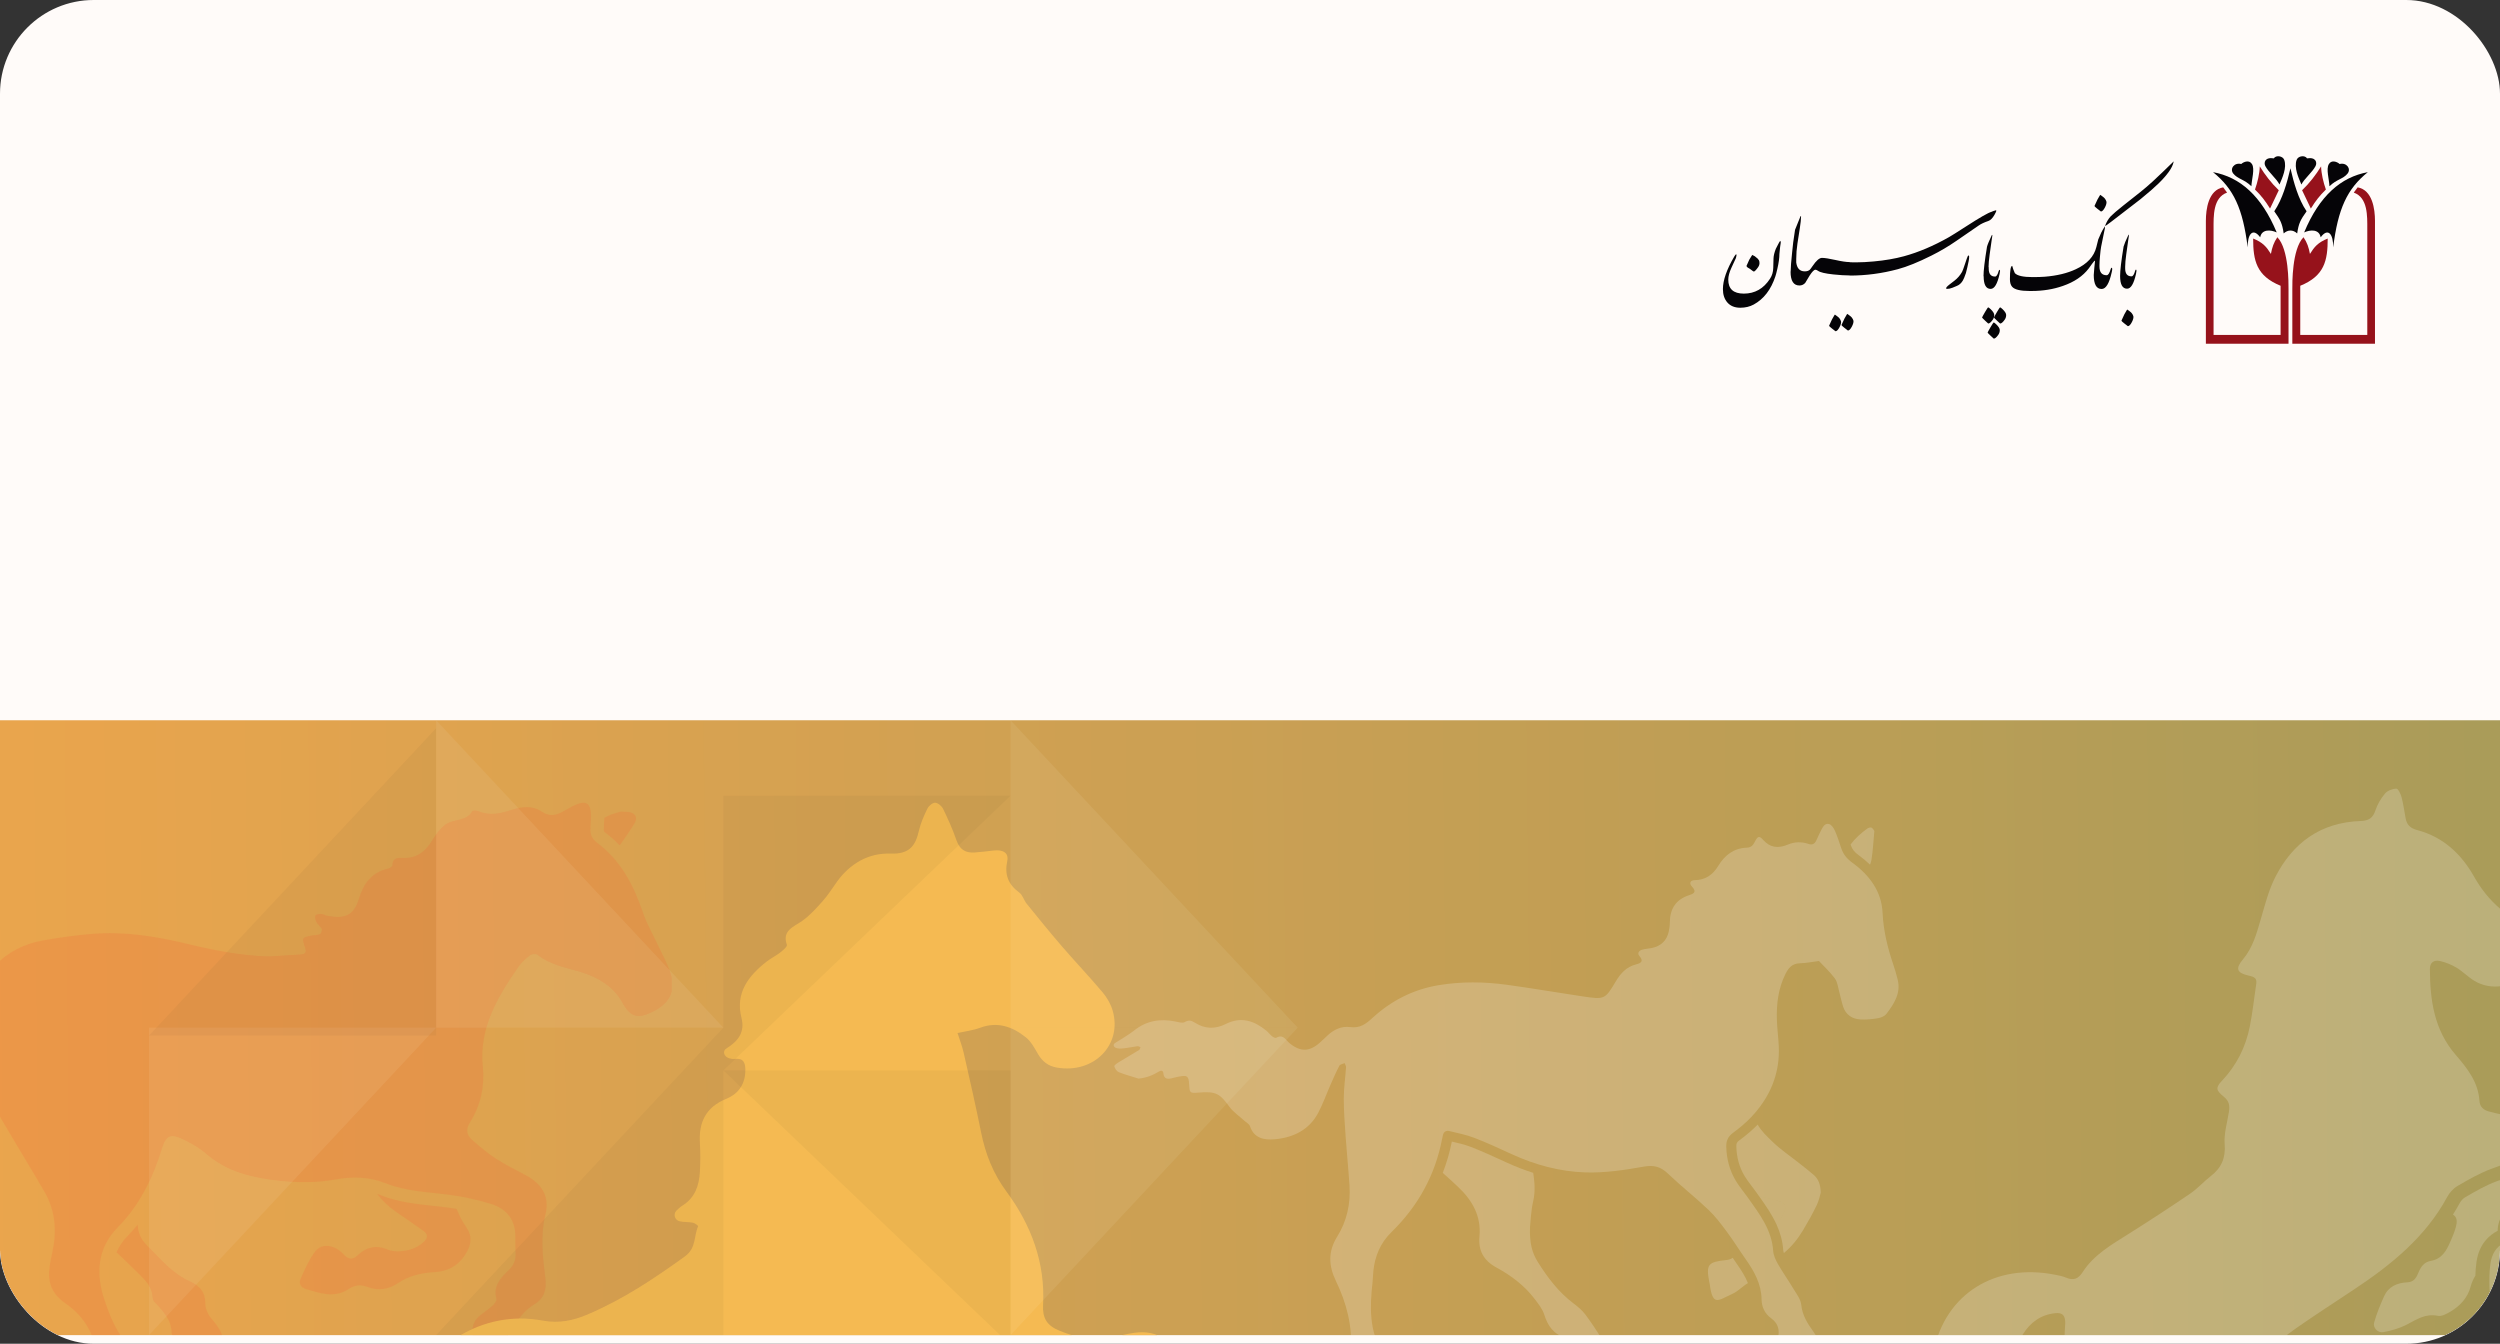 <svg width="320" height="172" viewBox="0 0 320 172" fill="none" xmlns="http://www.w3.org/2000/svg">
<rect x="0" y="0" width="320" height="172" fill="#333333" stroke="none"/>
<g clip-path="url(#clip0_5110_21208)">
<rect width="320" height="172" rx="12" fill="#FFFBF9"/>
<g opacity="0.9">
<mask id="mask0_5110_21208" style="mask-type:alpha" maskUnits="userSpaceOnUse" x="-29" y="-43" width="378" height="226">
<rect x="-29" y="-43" width="377.024" height="226" fill="#D9D9D9"/>
</mask>
<g mask="url(#mask0_5110_21208)">
<path d="M-17.689 92.196H336.713V163.352C336.713 167.517 333.337 170.893 329.172 170.893H-10.149C-14.313 170.893 -17.689 167.517 -17.689 163.352V92.196Z" fill="url(#paint0_linear_5110_21208)"/>
</g>
<g clip-path="url(#clip1_5110_21208)">
<path d="M55.412 154.342C56.031 154.409 56.65 154.475 57.265 154.556C57.66 154.608 58.052 154.67 58.443 154.737C58.569 155.034 58.703 155.328 58.837 155.621C59.093 156.182 59.439 156.709 59.78 157.231C60.438 158.238 60.327 159.206 59.773 160.224C58.883 161.854 57.509 162.731 55.604 162.835C53.919 162.927 52.334 163.306 50.938 164.247C49.712 165.074 48.381 165.248 47.014 164.726C46.139 164.392 45.369 164.502 44.666 164.974C42.817 166.215 40.984 165.536 39.148 165.002C38.516 164.818 38.227 164.269 38.449 163.757C38.969 162.555 39.508 161.327 40.278 160.268C40.994 159.284 42.15 159.248 43.216 159.909C43.521 160.097 43.795 160.346 44.039 160.605C44.554 161.154 45.1 161.303 45.687 160.745C46.848 159.635 48.135 159.276 49.688 159.971C50.09 160.15 50.583 160.14 50.815 160.179C52.285 160.15 53.379 159.765 54.278 158.923C54.762 158.47 54.78 157.98 54.239 157.589C53.067 156.74 51.861 155.933 50.67 155.107C49.715 154.444 48.924 153.674 48.262 152.82C48.419 152.872 48.577 152.919 48.731 152.982C50.937 153.863 53.212 154.107 55.412 154.342Z" fill="#F25920" fill-opacity="0.22"/>
<path d="M17.621 156.755C17.657 157.774 18.064 158.667 18.806 159.407C20.512 161.105 22.034 163.009 24.363 164.037C25.531 164.552 26.283 165.427 26.273 166.699C26.264 167.655 26.69 168.368 27.294 169.059C27.645 169.461 27.949 169.909 28.209 170.368C28.694 171.227 28.395 171.89 27.387 172.172C25.804 172.615 24.289 172.347 22.875 171.603C22.497 171.404 21.977 170.996 21.973 170.679C21.953 168.95 20.886 167.812 19.771 166.661C19.603 166.487 19.535 166.177 19.517 165.923C19.425 164.676 18.579 163.859 17.752 163.037C16.82 162.11 15.876 161.195 14.916 160.295C15.235 159.536 15.71 158.834 16.348 158.188C16.794 157.736 17.213 157.252 17.621 156.755Z" fill="#F25920" fill-opacity="0.22"/>
<path d="M77.461 106.567C77.328 106.468 77.265 106.408 77.288 106.136C77.298 106.012 77.301 105.883 77.302 105.755C77.302 105.709 77.301 105.664 77.305 105.618C77.333 105.307 77.353 104.995 77.359 104.688C77.482 104.613 77.611 104.539 77.757 104.466C78.391 104.145 79.121 103.999 79.486 103.878C80.036 103.908 80.22 103.911 80.403 103.93C81.314 104.026 81.68 104.639 81.213 105.408C80.659 106.319 80.034 107.191 79.425 108.072C79.39 108.122 79.354 108.164 79.316 108.201C78.76 107.626 78.145 107.077 77.461 106.567Z" fill="#F25920" fill-opacity="0.22"/>
<path d="M34.387 122.422C30.858 122.314 27.427 121.652 24.034 120.826C19.992 119.843 15.916 119.192 11.738 119.539C9.636 119.714 7.537 120.006 5.464 120.382C3.052 120.82 0.929 121.886 -0.7 123.672C-1.583 124.642 -2.467 125.042 -3.819 124.583C-7.101 123.469 -10.247 125.579 -11.321 127.991C-11.826 129.125 -12.417 130.224 -12.945 131.348C-13.645 132.837 -14.637 134.034 -16.2 134.808C-17.269 135.337 -17.34 135.49 -16.725 136.379C-16.187 137.157 -16.247 137.847 -16.495 138.622C-17.454 141.625 -19.916 143.389 -23.276 143.498C-24.234 143.53 -25.278 143.065 -26.066 144.125C-26.243 144.364 -27.157 144.326 -27.584 144.127C-28.485 143.706 -29.297 143.106 -30.132 142.559C-30.722 142.172 -31.245 141.534 -32.014 142.33C-32.1 142.419 -32.511 142.288 -32.729 142.181C-34.283 141.419 -34.409 141.484 -34.599 143.048C-34.824 144.893 -34.367 146.533 -33.15 147.993C-31.184 150.35 -28.656 151.865 -25.638 152.658C-24.777 152.885 -23.864 152.838 -23.167 153.624C-22.641 154.218 -21.75 154.018 -21.108 153.67C-19.674 152.892 -18.202 152.131 -16.92 151.152C-14.966 149.661 -13.389 147.814 -12.17 145.704C-11.914 145.262 -11.694 144.675 -10.966 144.861C-9.936 145.126 -9.446 144.546 -9.003 143.813C-7.587 141.468 -6.988 138.912 -6.898 136.238C-6.847 134.742 -6.919 133.242 -6.888 131.745C-6.875 131.136 -6.82 130.502 -6.63 129.926C-6.36 129.108 -5.712 128.647 -4.782 128.57C-4.143 128.517 -3.701 128.846 -3.702 129.443C-3.703 129.618 -3.688 129.802 -3.735 129.968C-4.552 132.866 -3.705 135.586 -2.567 138.193C-1.686 140.213 -0.479 142.107 0.639 144.027C2.297 146.873 4.036 149.676 5.681 152.527C7.079 154.948 7.295 157.544 6.71 160.224C6.578 160.826 6.455 161.432 6.363 162.042C6.062 164.013 6.536 165.555 8.387 166.839C10.962 168.625 12.362 171.182 12.378 174.308C12.383 175.255 12.651 176.094 13.525 176.57C14.559 177.135 14.73 177.965 14.783 179.004C14.864 180.63 15.438 181.219 17.1 181.395C18.279 181.52 19.496 181.505 20.676 181.379C21.815 181.258 22.288 180.375 21.738 179.461C20.732 177.787 19.519 176.222 18.986 174.312C18.922 174.085 18.675 173.855 18.449 173.73C15.497 172.104 14.318 169.179 13.386 166.431C12.305 163.241 12.318 159.893 15.106 157.066C17.866 154.267 19.541 150.826 20.685 147.142C21.271 145.254 21.824 145.027 23.631 145.928C24.604 146.413 25.582 146.971 26.384 147.676C29.047 150.017 32.326 150.759 35.749 151.136C38.135 151.399 40.534 151.408 42.907 150.98C45.121 150.583 47.246 150.617 49.39 151.472C51.964 152.5 54.765 152.575 57.499 152.936C59.308 153.175 61.118 153.57 62.855 154.11C64.896 154.744 65.986 156.19 65.961 158.312C65.952 159.017 65.963 159.723 65.994 160.426C66.029 161.264 65.766 161.941 65.126 162.556C64.078 163.564 63.087 164.622 63.544 166.266C63.608 166.498 63.292 166.902 63.048 167.121C62.514 167.602 61.895 167.995 61.346 168.461C60.68 169.024 60.42 169.766 60.494 170.603C60.59 171.679 60.767 172.87 61.88 173.306C63.083 173.777 63.599 172.553 64.233 171.878C64.842 171.229 65.306 170.45 65.796 169.705C66.487 168.654 67.213 167.663 68.355 166.984C69.667 166.205 69.987 165.103 69.804 163.588C69.477 160.897 69.144 158.19 69.822 155.456C70.38 153.199 69.402 151.536 67.293 150.421C66.004 149.739 64.69 149.088 63.474 148.3C62.416 147.614 61.447 146.788 60.496 145.962C59.745 145.31 59.569 144.603 60.175 143.641C61.544 141.467 62.058 139.031 61.806 136.525C61.313 131.609 63.673 127.661 66.328 123.798C66.725 123.219 67.286 122.721 67.85 122.278C68.059 122.115 68.623 122.076 68.81 122.226C70.503 123.579 72.581 123.871 74.584 124.51C76.576 125.145 78.55 126.304 79.655 128.338C80.699 130.261 81.687 130.474 83.672 129.451C85.763 128.373 86.528 126.815 85.846 124.603C85.487 123.433 84.857 122.338 84.335 121.215C83.664 119.772 82.838 118.379 82.329 116.887C81.135 113.39 79.528 110.181 76.411 107.857C75.774 107.382 75.521 106.762 75.585 106.005C75.599 105.83 75.587 105.652 75.603 105.477C75.89 102.311 74.947 102.182 72.445 103.66C71.338 104.314 70.501 104.65 69.275 103.837C68.176 103.108 66.808 103.228 65.535 103.645C64.119 104.11 62.709 104.452 61.236 103.828C61.009 103.732 60.52 103.71 60.463 103.812C59.696 105.194 57.954 104.771 56.935 105.596C56.325 106.09 55.811 106.747 55.414 107.419C54.534 108.91 53.401 109.928 51.481 109.81C50.746 109.765 50.218 109.92 50.224 110.791C50.225 110.929 49.839 111.139 49.6 111.198C47.469 111.721 46.515 113.162 45.923 115.085C45.287 117.151 44.173 117.648 41.913 117.225C41.645 117.174 41.395 116.997 41.131 116.981C40.877 116.967 40.506 117.012 40.389 117.17C40.271 117.327 40.353 117.674 40.443 117.903C40.538 118.142 40.746 118.341 40.905 118.556C41.011 118.7 41.211 118.846 41.205 118.984C41.194 119.193 41.092 119.514 40.937 119.575C40.608 119.706 40.216 119.681 39.857 119.754C38.66 119.998 38.627 120.015 39.037 121.292C39.214 121.842 39.149 122.123 38.518 122.164C37.141 122.251 35.764 122.336 34.387 122.422Z" fill="#F25920" fill-opacity="0.22"/>
</g>
<g clip-path="url(#clip2_5110_21208)">
<path d="M228.365 155.146C228.119 155.752 227.79 156.28 227.404 156.753C226.813 155.45 225.995 154.282 225.182 153.14C226.039 153.33 226.902 153.499 227.738 153.752C228.534 153.994 228.669 154.394 228.365 155.146Z" fill="white" fill-opacity="0.2"/>
<path d="M185.857 146.129C186.702 146.326 187.501 146.511 188.235 146.793C189.687 147.352 191.146 148.023 192.555 148.671L192.909 148.834C194.023 149.345 195.138 149.772 196.251 150.126C196.429 151.316 196.536 152.506 196.25 153.736C195.952 155.026 195.919 156.371 195.842 157.041C195.758 159.064 196.101 160.354 196.826 161.514C198.079 163.519 199.496 165.405 201.449 166.87C201.991 167.276 202.525 167.732 202.924 168.26C203.69 169.28 204.39 170.349 205.052 171.435C205.434 172.062 205.739 172.744 205.986 173.432C206.208 174.049 206.512 174.771 205.931 175.317C205.324 175.885 204.517 175.723 203.753 175.567C202.778 175.369 202.123 174.861 201.89 173.908C201.779 173.455 201.647 173.006 201.551 172.55C201.419 171.919 201.124 171.43 200.434 171.24C198.855 170.807 198.119 169.711 197.664 168.27C197.433 167.536 196.896 166.87 196.41 166.234C195.119 164.543 193.424 163.264 191.541 162.241C189.887 161.341 189.204 160.045 189.372 158.275C189.62 155.673 188.461 153.623 186.584 151.874C185.953 151.288 185.324 150.697 184.674 150.13C185.172 148.846 185.563 147.511 185.836 146.124C185.843 146.126 185.85 146.128 185.857 146.129Z" fill="white" fill-opacity="0.2"/>
<path d="M223.733 164.237C223.036 164.648 222.462 165.292 221.729 165.621C219.917 166.433 219.223 167.294 218.844 164.342C218.836 164.277 218.808 164.214 218.796 164.148C218.362 161.815 218.59 161.538 221.033 161.28C221.273 161.255 221.622 161.142 221.783 160.997C221.978 161.286 222.17 161.576 222.37 161.86C222.893 162.601 223.39 163.387 223.733 164.237Z" fill="white" fill-opacity="0.2"/>
<path d="M227.403 156.754C227.788 156.281 228.118 155.752 228.364 155.147C228.668 154.395 228.532 153.994 227.736 153.752C226.901 153.499 226.037 153.33 225.18 153.14C225.149 153.096 225.117 153.052 225.086 153.008L224.787 152.588C224.599 152.322 224.402 152.062 224.205 151.802C223.873 151.364 223.559 150.951 223.303 150.525C222.635 149.414 222.282 148.134 222.252 146.721C222.245 146.367 222.325 146.199 222.591 146.001C223.581 145.267 224.342 144.613 224.983 143.952C225.452 144.798 226.199 145.485 226.906 146.168C227.927 147.154 229.133 147.963 230.255 148.854C230.895 149.362 231.55 149.857 232.161 150.395C232.749 150.913 233.026 151.589 233.06 152.663C232.95 153.013 232.826 153.675 232.539 154.266C232.014 155.349 231.424 156.408 230.804 157.446C230.141 158.556 229.343 159.56 228.336 160.39C228.292 160.253 228.26 160.127 228.253 160.022C228.172 158.82 227.853 157.748 227.403 156.754Z" fill="white" fill-opacity="0.2"/>
<path d="M237.909 109.462C237.366 109.067 237.087 108.715 236.915 108.207L236.875 108.088C237.453 107.31 238.197 106.653 239.016 106.052C239.157 105.948 239.456 105.872 239.571 105.944C239.769 106.068 239.878 106.32 239.918 106.373C239.787 107.751 239.736 108.947 239.537 110.119C239.505 110.307 239.439 110.493 239.362 110.676C238.926 110.255 238.442 109.849 237.909 109.462Z" fill="white" fill-opacity="0.2"/>
<path d="M145.733 138.063C146.735 137.968 147.556 137.637 148.336 137.158C148.609 136.99 148.878 136.996 148.916 137.4C148.975 138.029 149.352 138.172 149.932 138.029C150.269 137.946 150.606 137.855 150.948 137.794C151.986 137.609 152.148 137.74 152.205 138.77C152.266 139.852 152.276 139.954 153.343 139.858C155.663 139.648 156.148 139.995 157.357 141.66C157.863 142.355 158.641 142.868 159.292 143.466C159.538 143.69 159.908 143.881 159.998 144.154C160.504 145.699 161.808 145.95 163.163 145.828C165.578 145.611 167.592 144.604 168.729 142.445C169.354 141.26 169.801 139.989 170.342 138.762C170.692 137.966 171.041 137.167 171.45 136.399C171.541 136.229 171.886 136.183 172.114 136.08C172.178 136.259 172.305 136.441 172.293 136.616C172.205 137.943 172.005 139.269 172.003 140.595C172.001 142.255 172.133 143.916 172.248 145.574C172.391 147.633 172.603 149.689 172.737 151.748C172.888 154.068 172.403 156.298 171.165 158.282C169.961 160.211 170.061 162.034 171.005 163.985C172.37 166.805 173.124 169.749 172.911 172.9C172.807 174.436 173.239 175.832 174.851 176.584C175.414 176.846 175.663 177.298 175.809 177.823C176.314 179.639 177.818 180.065 179.485 180.231C180.359 180.318 180.733 179.821 180.498 178.964C180.208 177.903 179.631 176.987 178.794 176.257C177.942 175.513 177.341 174.66 177.123 173.57C177.097 173.44 177.061 173.303 176.992 173.191C175.212 170.335 175.343 167.229 175.688 164.095C175.738 163.631 175.74 163.162 175.789 162.699C175.985 160.784 176.685 159.097 178.122 157.694C181.53 154.365 183.693 150.402 184.581 145.812C184.619 145.616 184.657 145.419 184.713 145.226C184.824 144.835 185.143 144.684 185.509 144.772C186.588 145.033 187.691 145.25 188.717 145.645C190.331 146.266 191.9 146.997 193.469 147.718C196.46 149.093 199.635 149.962 202.913 150.067C205.39 150.147 207.914 149.772 210.366 149.332C211.712 149.091 212.572 149.334 213.504 150.226C215.177 151.827 217.015 153.269 218.696 154.864C219.577 155.7 220.312 156.688 221.035 157.661C221.881 158.8 222.624 160.009 223.442 161.167C224.548 162.734 225.452 164.358 225.483 166.321C225.498 167.295 225.888 168.143 226.725 168.752C227.459 169.286 227.752 169.993 227.653 170.854C227.511 172.087 228.203 172.695 229.35 173.002C230.086 173.199 230.797 173.502 231.544 173.646C232.495 173.829 233.226 173.12 232.982 172.218C232.813 171.589 232.49 170.966 232.101 170.429C231.339 169.378 230.695 168.345 230.557 167C230.481 166.263 229.908 165.557 229.499 164.869C228.879 163.829 228.17 162.838 227.572 161.788C227.277 161.269 227.001 160.675 226.963 160.101C226.783 157.42 225.201 155.376 223.717 153.282C223.209 152.565 222.633 151.889 222.183 151.142C221.37 149.79 220.992 148.307 220.96 146.745C220.946 146.037 221.178 145.483 221.8 145.022C222.623 144.412 223.427 143.756 224.125 143.021C226.57 140.445 227.848 137.424 227.683 133.908C227.63 132.778 227.474 131.652 227.44 130.522C227.378 128.508 227.613 126.532 228.531 124.683C228.903 123.935 229.363 123.325 230.38 123.3C231.197 123.28 232.009 123.11 232.823 123.007C233.516 123.75 234.283 124.443 234.871 125.255C235.207 125.719 235.261 126.375 235.422 126.95C235.601 127.592 235.717 128.252 235.932 128.882C236.27 129.873 237.052 130.422 238.111 130.487C238.863 130.533 239.637 130.456 240.383 130.331C240.77 130.266 241.24 130.068 241.459 129.78C242.451 128.478 243.34 127.111 242.9 125.372C242.736 124.726 242.554 124.082 242.338 123.45C241.601 121.289 241.076 119.109 240.967 116.81C240.84 114.114 239.308 112.033 237.127 110.447C236.406 109.923 235.948 109.367 235.685 108.589C235.428 107.829 235.191 107.058 234.865 106.325C234.715 105.988 234.418 105.545 234.107 105.473C233.541 105.342 233.31 105.896 233.089 106.305C232.866 106.718 232.689 107.154 232.488 107.579C232.289 107.996 231.988 108.194 231.493 108.024C230.601 107.718 229.715 107.74 228.845 108.106C227.631 108.616 226.584 108.531 225.661 107.487C225.196 106.961 224.987 107.016 224.641 107.708C224.404 108.179 224.165 108.481 223.591 108.503C221.885 108.568 220.758 109.488 219.939 110.832C219.263 111.943 218.345 112.639 216.924 112.663C216.367 112.673 216.176 113.049 216.556 113.461C217.109 114.06 216.984 114.337 216.272 114.562C214.509 115.118 213.751 116.334 213.742 118.06C213.741 118.456 213.683 118.858 213.6 119.247C213.349 120.415 212.589 121.115 211.376 121.361C210.969 121.443 210.537 121.446 210.149 121.576C209.797 121.694 209.543 122.015 209.836 122.353C210.382 122.986 210.14 123.263 209.427 123.441C208.191 123.749 207.447 124.577 206.832 125.605C205.429 127.95 205.403 127.957 202.552 127.535C199.318 127.056 196.097 126.492 192.858 126.051C189.95 125.655 187.023 125.623 184.116 126.109C180.863 126.653 178.069 128.103 175.701 130.272C174.86 131.042 174.103 131.648 172.807 131.467C171.742 131.318 170.761 131.773 169.965 132.499C169.612 132.82 169.276 133.161 168.918 133.478C167.603 134.643 166.427 134.653 165.054 133.522C164.567 133.121 164.262 132.322 163.349 132.841C163.246 132.9 162.961 132.755 162.818 132.638C162.554 132.424 162.354 132.138 162.09 131.923C160.544 130.668 158.879 130.076 156.912 131.065C155.571 131.74 154.228 131.726 152.951 130.906C152.506 130.621 152.164 130.522 151.64 130.83C151.364 130.992 150.847 130.833 150.454 130.752C148.498 130.35 146.735 130.649 145.165 131.907C144.528 132.418 143.793 132.818 143.105 133.272C142.836 133.45 142.364 133.604 142.621 133.983C142.753 134.177 143.234 134.241 143.545 134.216C144.235 134.162 144.917 134.007 145.606 133.915C145.721 133.9 145.853 133.995 145.978 134.039C145.926 134.158 145.911 134.331 145.817 134.389C144.944 134.925 144.052 135.433 143.179 135.971C142.956 136.108 142.592 136.376 142.627 136.49C142.713 136.774 142.939 137.127 143.205 137.235C144.024 137.565 144.887 137.794 145.733 138.063Z" fill="white" fill-opacity="0.2"/>
</g>
<g clip-path="url(#clip3_5110_21208)">
<path d="M319.701 157.543C319.715 155.722 320.93 154.555 321.822 153.74C321.854 153.615 321.889 153.488 321.922 153.363C321.61 152.426 320.924 151.621 319.946 151.068L319.568 151.208C318.208 151.702 316.909 152.455 315.536 153.253C315.272 153.405 315.003 153.701 314.847 153.991C314.573 154.499 314.279 154.988 313.977 155.466C314.774 155.948 314.53 156.922 313.627 158.971C313.124 160.115 312.568 161.146 311.118 161.4C310.27 161.548 309.852 162.181 309.559 162.9C309.305 163.521 308.988 164.099 308.174 164.134C306.813 164.194 305.712 164.686 305.16 165.93C304.673 167.023 304.21 168.138 303.89 169.284C303.702 169.953 304.367 170.648 305.072 170.515C306.088 170.325 307.128 170.033 308.033 169.566C309.31 168.906 310.448 168.091 312.062 168.429C312.531 168.528 313.171 168.171 313.649 167.891C314.927 167.143 315.878 166.075 316.242 164.678C316.377 164.165 316.591 163.711 316.848 163.282C316.865 162.704 316.906 162.107 316.993 161.505C317.328 159.214 318.637 158.088 319.701 157.543Z" fill="white" fill-opacity="0.2"/>
<path d="M287.718 178.689C287.49 181.333 287.452 183.76 287.041 186.128C286.183 191.079 283.578 194.902 278.699 197.126C275.66 198.512 275.242 199.399 276.015 202.652C276.315 203.915 276.61 205.204 277.142 206.383C277.63 207.464 278.272 208.572 279.138 209.382C280.337 210.503 281.096 211.693 280.914 213.29C280.743 214.786 281.317 215.981 282.212 217.146C282.955 218.114 283.608 219.155 284.207 220.213C284.729 221.134 284.44 221.817 283.418 222.203C282.889 222.403 282.3 222.55 281.737 222.553C280.773 222.557 279.797 222.495 278.846 222.344C275.939 221.882 275.765 221.722 275.536 218.789C275.458 217.792 275.141 217.003 274.387 216.342C273.301 215.388 272.886 214.165 273.101 212.81C273.411 210.853 272.768 209.14 271.792 207.505C271.073 206.3 270.196 205.178 269.502 203.959C268.813 202.748 268.18 201.493 267.678 200.202C267.05 198.587 267.414 197.099 268.704 195.854C269.114 195.458 269.512 195.051 269.937 194.672C272.533 192.357 272.988 190.015 271.331 186.321C270.765 185.06 269.937 183.863 269.024 182.796C265.764 178.981 263.915 174.738 264.328 169.733C264.343 169.548 264.358 169.361 264.349 169.176C264.306 168.324 263.942 167.999 263.083 168.086C261.192 168.278 259.857 169.305 258.922 170.802C257.908 172.425 257.454 174.216 257.464 176.117C257.476 178.371 257.922 180.563 258.762 182.641C260.194 186.184 260.505 189.839 260.331 193.576C260.294 194.372 260.295 195.175 259.035 194.636C258.942 194.596 258.573 194.905 258.501 195.107C258.281 195.717 258.149 196.355 257.975 196.981C257.095 200.151 255.221 202.693 252.509 204.647C251.675 205.248 250.685 205.699 249.7 206.046C248.639 206.421 248.179 206.246 247.669 205.157C247.338 204.449 247.102 204.338 246.429 204.686C245.494 205.169 244.543 205.644 243.551 205.998C242.841 206.253 242.056 206.337 241.295 206.421C241.065 206.447 240.68 206.271 240.595 206.089C240.514 205.918 240.66 205.538 240.835 205.386C241.903 204.455 243.014 203.57 244.081 202.639C244.141 202.587 243.981 202.133 243.853 202.096C243.593 202.024 243.285 202.125 242.997 202.127C242.52 202.134 242.022 202.197 241.573 202.087C241.246 202.006 240.818 201.73 240.739 201.46C240.661 201.193 240.876 200.734 241.116 200.514C242.373 199.368 243.699 198.292 244.959 197.15C245.63 196.541 245.821 195.939 244.711 195.488C244.031 195.212 243.947 194.645 244.423 194.137C247.575 190.771 247.856 186.6 248.038 182.405C248.056 181.975 247.961 181.223 247.733 181.151C246.091 180.621 246.557 179.528 246.74 178.421C247.042 176.593 247.146 174.731 247.518 172.919C249.016 165.616 255.388 161.638 263.046 163.165C263.52 163.259 264.009 163.346 264.446 163.533C265.427 163.954 266.023 163.697 266.59 162.815C268.004 160.616 270.271 159.317 272.461 157.937C275.127 156.257 277.768 154.536 280.368 152.765C281.308 152.124 282.066 151.245 282.97 150.549C284.365 149.476 284.896 148.198 284.756 146.44C284.649 145.089 285.089 143.696 285.3 142.324C285.418 141.562 285.371 140.966 284.636 140.372C283.613 139.544 283.591 139.208 284.42 138.329C286.297 136.338 287.442 134.02 287.967 131.428C288.334 129.613 288.524 127.765 288.796 125.932C288.899 125.243 288.603 125.054 287.877 124.891C286.312 124.538 286.088 124.005 287.093 122.805C288.36 121.291 288.827 119.531 289.353 117.741C289.902 115.875 290.374 113.943 291.261 112.22C293.468 107.933 296.979 105.261 302.174 105.089C303.197 105.055 303.737 104.695 304.05 103.741C304.304 102.963 304.752 102.202 305.287 101.567C305.595 101.202 306.24 100.958 306.741 100.945C306.956 100.939 307.293 101.63 307.402 102.046C307.636 102.941 307.751 103.864 307.927 104.774C308.08 105.569 308.503 106.01 309.399 106.248C312.779 107.145 315.074 109.353 316.689 112.223C317.577 113.8 318.672 115.172 320.065 116.36C321.151 117.283 322.157 118.292 323.219 119.242C324.966 120.804 324.541 123.079 323.306 124.524C321.729 126.367 318.86 126.836 316.739 125.559C315.924 125.067 315.252 124.359 314.438 123.866C313.804 123.481 313.074 123.184 312.344 123.018C311.512 122.828 311.02 123.217 311.025 124.046C311.046 127.997 311.556 131.821 314.329 135.024C315.824 136.749 317.223 138.532 317.367 140.9C317.413 141.659 317.871 142.077 318.585 142.272C320.749 142.86 322.911 143.172 325.172 142.672C328.27 141.985 330.061 143.317 330.114 146.336C330.132 147.333 329.919 148.362 329.638 149.33C329.017 151.478 328.436 153.612 328.359 155.866C328.325 156.866 327.987 157.865 327.704 158.843C327.349 160.071 326.594 161.009 325.258 161.383C324.063 161.716 323.352 162.549 322.614 163.441C321.903 164.3 321.043 165.069 320.146 165.754C319.534 166.223 318.687 165.812 318.659 165.063C318.618 163.957 318.614 162.834 318.774 161.743C318.938 160.624 319.421 159.621 320.586 159.043C320.986 158.844 321.605 158.379 321.557 158.139C321.249 156.583 322.255 155.725 323.245 154.82C323.378 154.698 323.48 154.511 323.522 154.338C323.956 152.551 324.689 150.782 323.92 148.915C322.13 148.266 320.502 149.029 318.929 149.599C317.402 150.153 315.975 150.984 314.569 151.8C314.027 152.115 313.541 152.656 313.247 153.202C310.49 158.316 306.086 161.892 301.262 165.088C298.792 166.725 296.305 168.338 293.878 170.03C292.629 170.9 291.46 171.887 290.314 172.882C288.459 174.492 286.853 176.235 287.718 178.689Z" fill="white" fill-opacity="0.2"/>
</g>
<g clip-path="url(#clip4_5110_21208)">
<path d="M46.046 232.914C46.095 233.912 46.171 234.804 46.175 235.697C46.18 236.743 46.426 237.674 47.227 238.444C47.552 238.757 47.994 239.125 48.044 239.509C48.375 242.062 50.35 243.528 51.979 245.261C52.988 246.332 53.844 247.555 54.632 248.789C55.579 250.268 55.314 250.913 53.495 251.492C52.173 251.914 50.793 252.239 49.412 252.395C47.488 252.615 46.3 251.831 45.626 250.09C45.426 249.574 45.329 249.007 45.281 248.457C45.15 246.918 44.578 245.861 42.992 245.036C41.119 244.061 40.57 242.314 41.024 240.149C41.771 236.579 41.037 233.069 39.903 229.638C39.798 229.322 39.608 229.031 39.475 228.721C37.459 224.069 38.462 221.261 43.001 218.543C44.976 217.358 46.877 216.059 48.778 214.764C49.439 214.313 50.023 213.749 50.591 213.189C51.882 211.913 51.907 211.677 50.586 210.528C48.212 208.464 46.436 206.003 45.066 203.254C42.759 198.621 42.358 193.842 43.976 188.942C44.467 187.455 45.08 186.005 45.631 184.535C46.034 183.459 45.699 182.919 44.52 182.62C43.042 182.243 41.967 182.948 41.201 183.953C40.602 184.738 40.273 185.737 39.954 186.683C39.632 187.634 39.516 188.647 39.227 189.611C38.817 190.977 38.618 191.161 37.01 190.819C36.036 190.612 35.575 190.954 35.529 191.669C35.409 193.541 35.41 195.424 35.434 197.301C35.455 198.963 35.758 200.643 35.583 202.28C35.458 203.428 35.014 204.748 33.182 204.588C32.888 204.562 32.429 205.032 32.241 205.371C31.75 206.254 31.451 207.24 30.922 208.099C29.804 209.912 28.115 210.946 25.925 210.235C23.466 209.436 21.88 210.425 20.44 212.079C20.066 212.507 19.74 212.978 19.341 213.382C18.275 214.465 18.112 214.578 16.442 213.695C15.464 213.177 14.856 213.67 14.203 214.001C12.305 214.96 10.424 215.019 8.47 214.217C6.561 213.431 6.31 212.369 7.698 210.899C8.869 209.658 10.154 208.491 11.146 207.131C11.931 206.055 12.407 204.757 12.899 203.514C13.091 203.027 13.203 202.227 12.925 201.898C10.707 199.276 12.704 197.12 13.678 194.858C13.896 194.351 14.325 193.93 14.606 193.442C14.764 193.169 14.903 192.841 14.904 192.539C14.907 190.453 14.874 190.392 16.531 189.872C17.855 189.458 19.232 189.186 20.596 188.903C22.194 188.572 23.814 188.338 25.404 187.983C26.309 187.78 26.846 187.365 26.148 186.345C25.759 185.777 26.253 185.243 26.835 185.048C29.257 184.238 30.93 182.592 32.544 180.771C36.278 176.555 41.448 175.061 46.739 177.193C49.253 178.205 50.418 177.494 52.071 175.967C54.071 174.122 56.334 172.478 58.688 171.055C61.947 169.083 65.623 168.323 69.454 169.033C71.533 169.418 73.347 169.041 75.211 168.25C79.737 166.33 83.741 163.654 87.672 160.818C89.155 159.749 88.782 158.226 89.367 156.956C89.391 156.904 88.953 156.557 88.695 156.506C88.134 156.396 87.534 156.451 86.98 156.321C86.365 156.176 86.154 155.416 86.563 154.983C86.795 154.737 87.056 154.503 87.345 154.323C88.983 153.298 89.487 151.729 89.585 150C89.655 148.776 89.662 147.541 89.587 146.318C89.429 143.72 90.285 141.746 92.948 140.657C94.61 139.977 95.411 138.679 95.406 136.932C95.403 136.023 95.16 135.396 94.012 135.541C93.79 135.569 93.542 135.526 93.327 135.457C92.659 135.241 92.433 134.54 92.996 134.19C94.51 133.247 95.371 132.105 94.909 130.283C94.106 127.117 95.763 124.921 98.163 123.059C98.706 122.638 99.344 122.329 99.885 121.906C100.231 121.636 100.797 121.151 100.721 120.933C100.091 119.118 101.523 118.681 102.659 117.89C103.675 117.182 104.519 116.224 105.343 115.298C106.02 114.535 106.556 113.658 107.154 112.831C108.798 110.56 111.162 109.164 113.949 109.263C116.468 109.352 117.182 108.234 117.628 106.306C117.852 105.335 118.271 104.392 118.716 103.487C118.883 103.147 119.384 102.733 119.711 102.749C120.067 102.766 120.544 103.18 120.715 103.532C121.35 104.846 121.957 106.182 122.428 107.556C122.817 108.691 123.534 109.204 124.74 109.121C125.55 109.064 126.357 108.964 127.164 108.867C128.378 108.723 129.148 109.16 128.927 110.213C128.56 111.959 129.037 113.198 130.482 114.259C130.912 114.574 131.052 115.227 131.406 115.664C132.9 117.509 134.395 119.355 135.947 121.154C137.652 123.131 139.461 125.028 141.139 127.024C141.711 127.703 142.189 128.538 142.427 129.374C143.675 133.759 140.009 137.461 135.291 136.654C134.174 136.463 133.414 135.87 132.865 134.921C132.423 134.158 131.977 133.316 131.299 132.775C129.614 131.431 127.718 130.712 125.454 131.553C124.538 131.894 123.53 132.008 122.564 132.225C122.831 133.075 123.158 133.914 123.355 134.779C124.123 138.156 124.894 141.534 125.577 144.927C126.134 147.691 127.093 150.18 128.851 152.555C132.013 156.826 133.81 161.673 133.512 167.013C133.416 168.714 133.993 169.684 135.65 170.35C137.871 171.242 140.072 171.763 142.463 171.173C143.369 170.949 144.282 170.735 145.205 170.599C148.189 170.158 150.579 171.806 150.929 174.646C151.063 175.736 151.026 176.898 150.786 177.97C150.09 181.08 150.169 184.168 150.708 187.275C150.842 188.045 150.901 188.827 150.982 189.605C151.221 191.889 150.584 193.707 148.412 195.053C147.277 195.755 146.507 196.982 145.54 197.944C144.493 198.986 143.498 200.106 142.312 200.983C141.036 201.926 139.384 201.296 139.088 199.767C138.572 197.109 139.259 194.654 141.049 192.559C141.448 192.092 142.204 191.857 142.84 191.631C144.507 191.037 144.445 191.061 144.473 189.334C144.495 188.019 144.839 186.706 144.847 185.392C144.86 183.294 144.836 181.183 144.588 179.103C144.443 177.887 143.577 177.311 142.34 177.5C141.1 177.688 139.813 178.039 138.727 178.624C136.183 179.993 133.75 181.548 131.268 183.023C130.076 183.731 128.9 184.464 127.676 185.117C125.558 186.246 123.55 186.442 121.591 184.648C120.523 183.669 120.348 183.756 119.41 184.905C115.108 190.177 109.427 193.579 103.015 196C100.053 197.119 96.999 197.731 93.785 197.752C91.218 197.769 88.644 197.965 86.091 198.234C84.594 198.393 83.105 198.766 81.661 199.192C79.577 199.806 78.11 200.968 77.206 203.057C75.052 208.031 71.319 211.859 66.782 214.993C62.594 217.888 58.042 220.156 53.349 222.202C51.877 222.845 50.371 223.584 49.171 224.591C46.543 226.799 45.416 229.646 46.046 232.914Z" fill="#F4B340"/>
<path d="M92.592 101.847H129.352L110.972 119.43L92.592 137.013V101.847Z" fill="black" fill-opacity="0.04"/>
<path d="M129.352 137.013L129.352 172.18L110.972 154.596L92.592 137.013L129.352 137.013Z" fill="black" fill-opacity="0.04"/>
</g>
<path d="M19.07 131.544H55.83L37.45 151.219L19.07 170.893V131.544Z" fill="white" fill-opacity="0.07"/>
<path d="M129.35 131.544H166.109L147.73 151.219L129.35 170.893V131.544Z" fill="white" fill-opacity="0.07"/>
<path d="M55.83 132.554L19.07 132.554L37.45 112.88L55.83 93.206L55.83 132.554Z" fill="black" fill-opacity="0.04"/>
<path d="M92.59 170.893L55.83 170.893L74.21 151.219L92.59 131.545L92.59 170.893Z" fill="black" fill-opacity="0.04"/>
<path d="M55.83 131.544L55.83 92.196L74.21 111.87L92.59 131.544L55.83 131.544Z" fill="white" fill-opacity="0.07"/>
<path d="M129.35 131.544L129.35 92.196L147.73 111.87L166.109 131.544L129.35 131.544Z" fill="white" fill-opacity="0.07"/>
</g>
<path fill-rule="evenodd" clip-rule="evenodd" d="M271.374 35.327C271.374 34.622 271.523 33.364 271.821 31.555C271.894 31.279 272.099 30.783 272.438 30.067L272.5 30.037C272.51 30.067 272.504 30.149 272.484 30.282L272.422 30.681L272.16 32.552C272.068 33.216 272.022 33.743 272.022 34.131V34.361C272.022 35.035 272.294 35.373 272.839 35.373C273.013 35.373 273.168 35.133 273.301 34.653C273.332 34.56 273.363 34.514 273.394 34.514C273.445 34.514 273.47 34.565 273.47 34.668C273.47 34.74 273.451 34.867 273.409 35.051C273.132 36.319 272.751 36.953 272.269 36.953C271.672 36.953 271.374 36.411 271.374 35.327ZM268.73 33.864V34.101C268.73 34.853 269.037 35.229 269.652 35.229C269.848 35.229 270.022 34.961 270.174 34.426C270.208 34.323 270.243 34.272 270.278 34.272C270.336 34.272 270.365 34.329 270.365 34.443C270.365 34.523 270.342 34.665 270.295 34.87C269.982 36.284 269.553 36.99 269.008 36.99C268.335 36.99 267.999 36.386 267.999 35.178L268.003 35.17C268.004 35.009 268.027 34.709 268.073 34.272L268.16 33.434C268.16 33.4 268.155 33.378 268.142 33.366C268.108 33.354 267.986 33.491 267.777 33.776C267.708 33.891 267.569 34.084 267.36 34.358C266.606 35.349 265.504 36.096 264.054 36.597C262.825 37.03 261.485 37.247 260.036 37.247H259.775C258.604 37.247 257.861 37.064 257.548 36.7C257.362 36.483 257.27 36.164 257.27 35.743C257.27 34.602 257.369 34.033 257.565 34.033C257.623 34.284 257.734 34.592 257.896 34.956C258.209 35.298 258.969 35.469 260.175 35.469C260.813 35.469 261.34 35.452 261.758 35.418C263.301 35.292 264.616 34.973 265.707 34.46C267.156 33.788 268.033 32.841 268.334 31.622L268.577 30.648C268.589 30.591 268.716 30.301 268.96 29.776C269.053 29.583 269.209 29.309 269.43 28.955V29.212C269.418 29.258 269.378 29.451 269.308 29.793L268.943 31.588C268.896 31.816 268.844 32.26 268.786 32.922C268.752 33.309 268.734 33.617 268.734 33.845L268.73 33.864ZM269.625 25.816C269.656 25.99 269.594 26.23 269.44 26.537C269.255 26.894 269.08 27.073 268.916 27.073C268.803 26.982 268.638 26.854 268.422 26.69C268.206 26.526 268.099 26.414 268.099 26.353L268.129 26.291C268.191 26.158 268.304 25.913 268.468 25.555C268.51 25.474 268.612 25.295 268.777 25.019L268.839 24.942C268.88 24.983 268.952 25.034 269.054 25.095C269.25 25.238 269.367 25.341 269.409 25.402C269.522 25.545 269.594 25.683 269.625 25.816ZM270.178 27.682C270.456 27.396 270.995 26.935 271.796 26.297L274.023 24.536C274.452 24.194 274.962 23.755 275.554 23.22C275.716 23.071 276.175 22.639 276.928 21.921C277.728 21.156 278.163 20.735 278.233 20.655C278.233 20.712 278.221 20.763 278.198 20.809C278.047 21.493 277.415 22.382 276.302 23.476C275.792 23.977 275.02 24.651 273.988 25.493C273.941 25.528 273.083 26.189 271.413 27.477L270.213 28.4C269.726 28.776 269.47 28.947 269.447 28.913C269.633 28.412 269.877 28.001 270.178 27.682ZM255.972 42.256C255.972 42.482 255.906 42.686 255.772 42.87C255.545 43.187 255.356 43.345 255.201 43.345C255.191 43.345 255.058 43.223 254.801 42.977C254.543 42.732 254.415 42.599 254.415 42.578C254.415 42.537 254.543 42.297 254.801 41.858C255.027 41.47 255.16 41.275 255.201 41.275C255.243 41.275 255.345 41.352 255.51 41.505C255.818 41.801 255.972 42.052 255.972 42.256ZM255.263 40.324C255.263 40.55 255.196 40.754 255.063 40.938C254.836 41.255 254.647 41.413 254.492 41.413C254.482 41.413 254.349 41.29 254.092 41.045C253.835 40.8 253.706 40.666 253.706 40.647C253.706 40.605 253.835 40.365 254.092 39.926C254.318 39.538 254.451 39.343 254.492 39.343C254.534 39.343 254.636 39.419 254.801 39.573C255.109 39.869 255.263 40.12 255.263 40.324ZM256.789 40.324C256.789 40.55 256.723 40.754 256.588 40.938C256.362 41.255 256.173 41.413 256.018 41.413C256.008 41.413 255.875 41.29 255.618 41.045C255.36 40.8 255.232 40.666 255.232 40.647C255.232 40.605 255.36 40.365 255.618 39.926C255.844 39.538 255.977 39.343 256.018 39.343C256.06 39.343 256.162 39.419 256.327 39.573C256.635 39.869 256.789 40.12 256.789 40.324ZM254.536 34.158L254.514 34.234L254.556 34.158V34.388C254.556 35.063 254.828 35.4 255.373 35.4C255.547 35.4 255.701 35.16 255.835 34.679C255.866 34.587 255.897 34.541 255.928 34.541C255.979 34.541 256.005 34.592 256.005 34.695C256.005 34.767 255.984 34.894 255.943 35.078C255.666 36.346 255.285 36.979 254.802 36.979C254.206 36.979 253.908 36.438 253.908 35.354L253.909 35.353C253.902 35.353 253.896 35.354 253.889 35.354C253.889 34.649 254.038 33.391 254.336 31.582C254.408 31.306 254.613 30.81 254.952 30.094L255.014 30.064C255.025 30.094 255.019 30.176 254.999 30.309L254.937 30.708L254.675 32.579C254.583 33.243 254.536 33.77 254.536 34.158ZM252.053 32.839C252.053 33.126 251.975 33.58 251.822 34.204L251.636 34.955C251.472 35.435 251.339 35.758 251.236 35.921C251.04 36.248 250.789 36.473 250.48 36.596L249.926 36.826C249.679 36.929 249.437 36.979 249.201 36.979C249.15 36.979 249.119 36.959 249.109 36.918C249.078 36.826 249.221 36.657 249.54 36.412C249.643 36.331 249.848 36.172 250.157 35.937C250.557 35.63 250.886 35.251 251.143 34.802C251.205 34.7 251.339 34.337 251.544 33.713L251.729 33.161C251.832 32.844 251.914 32.686 251.975 32.686C252.027 32.758 252.053 32.809 252.053 32.839ZM235.652 41.142C235.683 41.316 235.622 41.556 235.467 41.863C235.282 42.221 235.108 42.4 234.943 42.4C234.831 42.308 234.666 42.18 234.45 42.016C234.234 41.852 234.126 41.741 234.126 41.679L234.157 41.618C234.219 41.485 234.332 41.239 234.496 40.882C234.538 40.8 234.64 40.621 234.804 40.345L234.866 40.268C234.908 40.31 234.979 40.36 235.082 40.422C235.278 40.564 235.395 40.667 235.437 40.728C235.549 40.871 235.622 41.009 235.652 41.142ZM237.24 41.05C237.271 41.224 237.209 41.464 237.055 41.771C236.87 42.129 236.696 42.308 236.531 42.308C236.418 42.216 236.254 42.088 236.038 41.925C235.822 41.76 235.714 41.648 235.714 41.587L235.745 41.526C235.806 41.392 235.919 41.147 236.084 40.789C236.125 40.708 236.228 40.529 236.392 40.253L236.454 40.176C236.495 40.218 236.567 40.268 236.67 40.33C236.865 40.472 236.983 40.575 237.024 40.636C237.137 40.779 237.209 40.917 237.24 41.05ZM229.911 33.54L229.919 33.497V33.139C229.919 32.499 229.97 31.841 230.073 31.169C230.129 30.832 230.231 30.175 230.379 29.198C230.481 28.536 230.532 28.058 230.532 27.765C230.544 27.7 230.538 27.663 230.515 27.651C230.493 27.663 230.476 27.673 230.464 27.684L229.766 29.41L229.528 31.038L229.392 32.309C229.269 33.452 229.207 34.265 229.205 34.745L229.192 34.768C229.192 35.951 229.572 36.543 230.332 36.543C230.616 36.543 230.86 36.434 231.064 36.217C231.325 35.794 231.518 35.473 231.643 35.256C231.961 34.768 232.204 34.523 232.374 34.523C232.465 34.523 232.578 34.572 232.715 34.67C232.987 34.865 233.634 35.017 234.655 35.126C235.472 35.213 236.169 35.256 236.748 35.256L236.756 35.244V35.273C238.844 35.273 240.897 35.001 242.917 34.458C244.097 34.144 245.533 33.563 247.223 32.716C248.334 32.162 249.401 31.532 250.422 30.827L253.264 28.872C253.57 28.656 253.984 28.461 254.506 28.287C254.791 28.189 255.057 27.917 255.306 27.472C255.431 27.244 255.505 27.086 255.528 27C255.539 26.946 255.516 26.918 255.459 26.918C255.187 26.995 255.006 27.06 254.915 27.114C254.518 27.212 253.429 27.835 251.647 28.987C250.502 29.725 249.776 30.18 249.469 30.355C247.495 31.473 245.577 32.287 243.717 32.797C242.56 33.112 241.266 33.335 239.837 33.465C238.998 33.541 238.276 33.579 237.675 33.579H237.165C236.983 33.579 236.847 33.574 236.757 33.563L236.748 33.546C236.339 33.546 235.735 33.457 234.935 33.278C234.136 33.099 233.56 33.009 233.208 33.009C232.879 33.009 232.476 33.362 232 34.068C231.83 34.317 231.716 34.469 231.659 34.523C231.501 34.665 231.285 34.735 231.013 34.735C230.366 34.735 229.999 34.337 229.911 33.54ZM227.508 34.378C227.405 34.833 227.319 35.162 227.251 35.366C226.69 37.071 225.765 38.276 224.475 38.98C223.972 39.253 223.4 39.39 222.761 39.39C222.053 39.39 221.505 39.171 221.116 38.733C220.727 38.295 220.533 37.719 220.533 37.003C220.533 35.878 221.018 34.486 221.99 32.827C222.104 32.634 222.19 32.542 222.247 32.554C222.269 32.566 222.276 32.627 222.264 32.741C222.241 32.855 222.218 32.951 222.195 33.031L221.63 34.259C221.356 34.85 221.219 35.361 221.219 35.792C221.219 36.986 221.882 37.583 223.206 37.583C224.623 37.583 225.742 36.947 226.565 35.673C226.827 35.276 226.964 34.816 226.976 34.292L227.011 33.065C227.022 32.724 227.119 32.321 227.302 31.855L227.645 31.19C227.736 31.008 227.811 30.889 227.867 30.832C227.924 30.889 227.948 30.963 227.936 31.054L227.85 31.651L227.765 32.503C227.765 33.002 227.679 33.628 227.508 34.378ZM225.2 33.506C225.21 33.547 225.215 33.603 225.215 33.674C225.215 33.858 225.154 34.038 225.03 34.211C224.784 34.559 224.603 34.743 224.491 34.763C224.471 34.763 224.424 34.737 224.352 34.687C224.116 34.523 223.993 34.431 223.982 34.41C223.828 34.308 223.74 34.257 223.72 34.257C223.617 34.185 223.561 34.114 223.55 34.042L223.905 33.245C224.018 33.05 224.116 32.892 224.198 32.77L224.29 32.632C224.363 32.662 224.471 32.719 224.614 32.8C224.788 32.934 224.912 33.035 224.984 33.107C225.118 33.24 225.189 33.373 225.2 33.506ZM273.074 40.493C273.105 40.666 273.043 40.907 272.889 41.213C272.705 41.571 272.53 41.75 272.365 41.75C272.252 41.658 272.088 41.531 271.872 41.367C271.656 41.203 271.548 41.091 271.548 41.029L271.579 40.968C271.641 40.835 271.753 40.59 271.918 40.232C271.959 40.151 272.062 39.971 272.227 39.696L272.288 39.619C272.33 39.66 272.401 39.711 272.504 39.772C272.7 39.915 272.817 40.017 272.858 40.079C272.971 40.221 273.043 40.36 273.074 40.493Z" fill="#050407"/>
<path fill-rule="evenodd" clip-rule="evenodd" d="M292.312 29.879C292.118 28.571 291.89 28.149 291.105 27.044C292.16 25.498 292.754 23.346 293.175 21.542C293.602 23.372 294.177 25.479 295.244 27.044C294.459 28.149 294.232 28.571 294.038 29.879C293.509 29.385 292.841 29.385 292.312 29.879Z" fill="#050407"/>
<path fill-rule="evenodd" clip-rule="evenodd" d="M291.916 42.874V36.578C288.823 35.318 288.403 33.367 288.403 30.533C289.65 31.037 290.105 31.587 290.677 32.504C290.83 31.669 291.038 31.046 291.5 30.365C292.99 31.885 292.931 36.317 292.931 36.997C292.931 39.331 292.931 41.666 292.931 44H282.352C282.352 38.759 282.352 33.518 282.352 28.277C282.352 26.757 282.679 24.323 284.567 23.98L285.066 24.652C283.251 25.294 283.336 27.677 283.336 29.267V42.874H291.916Z" fill="#96121B"/>
<path fill-rule="evenodd" clip-rule="evenodd" d="M289.304 30.372C288.353 29.094 287.673 29.967 287.703 31.666C287.084 26.701 285.918 24.173 283.266 22.035C286.726 22.672 289.471 25.067 291.418 29.75C290.62 29.379 289.495 29.327 289.304 30.372Z" fill="#050407"/>
<path fill-rule="evenodd" clip-rule="evenodd" d="M288.178 23.841C288.217 22.934 288.631 21.654 288.261 21.017C287.914 20.42 287.191 20.707 286.877 20.993C285.994 20.764 285.369 21.6 285.86 22.217C286.422 22.923 287.271 22.942 288.178 23.841Z" fill="#050407"/>
<path fill-rule="evenodd" clip-rule="evenodd" d="M291.684 24.352L290.565 26.695C289.935 25.684 289.453 25.058 288.639 24.261C288.963 23.339 289.228 22.237 289.25 21.297C289.921 22.384 290.731 23.441 291.684 24.352Z" fill="#96121B"/>
<path fill-rule="evenodd" clip-rule="evenodd" d="M291.774 23.616C291.394 22.861 290.376 22.056 289.964 21.263C289.733 20.818 289.902 20.081 291.052 20.27C291.308 19.84 292.187 19.938 292.379 20.459C292.749 21.462 292.123 22.794 291.774 23.616Z" fill="#050407"/>
<path fill-rule="evenodd" clip-rule="evenodd" d="M294.433 42.874V36.578C297.526 35.318 297.946 33.367 297.946 30.533C296.699 31.037 296.244 31.587 295.672 32.504C295.519 31.669 295.311 31.046 294.849 30.365C293.36 31.885 293.418 36.317 293.418 36.997C293.418 39.331 293.418 41.666 293.418 44H303.998C303.998 38.759 303.998 33.518 303.998 28.277C303.998 26.757 303.67 24.323 301.782 23.98L301.283 24.652C303.098 25.294 303.013 27.677 303.013 29.267V42.874H294.433Z" fill="#96121B"/>
<path fill-rule="evenodd" clip-rule="evenodd" d="M297.046 30.372C297.997 29.094 298.676 29.967 298.647 31.666C299.266 26.701 300.432 24.173 303.084 22.035C299.624 22.672 296.879 25.067 294.932 29.75C295.73 29.379 296.855 29.327 297.046 30.372Z" fill="#050407"/>
<path fill-rule="evenodd" clip-rule="evenodd" d="M298.171 23.841C298.132 22.934 297.718 21.654 298.088 21.017C298.435 20.42 299.158 20.707 299.472 20.993C300.355 20.764 300.98 21.6 300.489 22.217C299.927 22.923 299.078 22.942 298.171 23.841Z" fill="#050407"/>
<path fill-rule="evenodd" clip-rule="evenodd" d="M294.668 24.352L295.787 26.695C296.417 25.684 296.899 25.058 297.713 24.261C297.388 23.339 297.124 22.237 297.101 21.297C296.431 22.384 295.62 23.441 294.668 24.352Z" fill="#96121B"/>
<path fill-rule="evenodd" clip-rule="evenodd" d="M294.577 23.616C294.958 22.861 295.975 22.056 296.387 21.263C296.618 20.818 296.45 20.081 295.3 20.27C295.044 19.84 294.165 19.938 293.973 20.459C293.602 21.462 294.229 22.794 294.577 23.616Z" fill="#050407"/>
</g>
<defs>
<linearGradient id="paint0_linear_5110_21208" x1="336.713" y1="198.134" x2="-37.488" y2="201.656" gradientUnits="userSpaceOnUse">
<stop stop-color="#9D9049"/>
<stop offset="1" stop-color="#F09C39"/>
</linearGradient>
<clipPath id="clip0_5110_21208">
<rect width="320" height="172" rx="12" fill="white"/>
</clipPath>
<clipPath id="clip1_5110_21208">
<rect width="102.739" height="77.688" fill="white" transform="matrix(1 0 0 -1 -16.746 170.893)"/>
</clipPath>
<clipPath id="clip2_5110_21208">
<rect width="100.854" height="74.661" fill="white" transform="matrix(1 0 0 -1 142.547 170.893)"/>
</clipPath>
<clipPath id="clip3_5110_21208">
<rect width="89.543" height="78.696" fill="white" transform="matrix(1 0 0 -1 240.572 170.893)"/>
</clipPath>
<clipPath id="clip4_5110_21208">
<rect width="152.695" height="83.741" fill="white" transform="matrix(1 0 0 -1 6.818 170.893)"/>
</clipPath>
</defs>
</svg>
